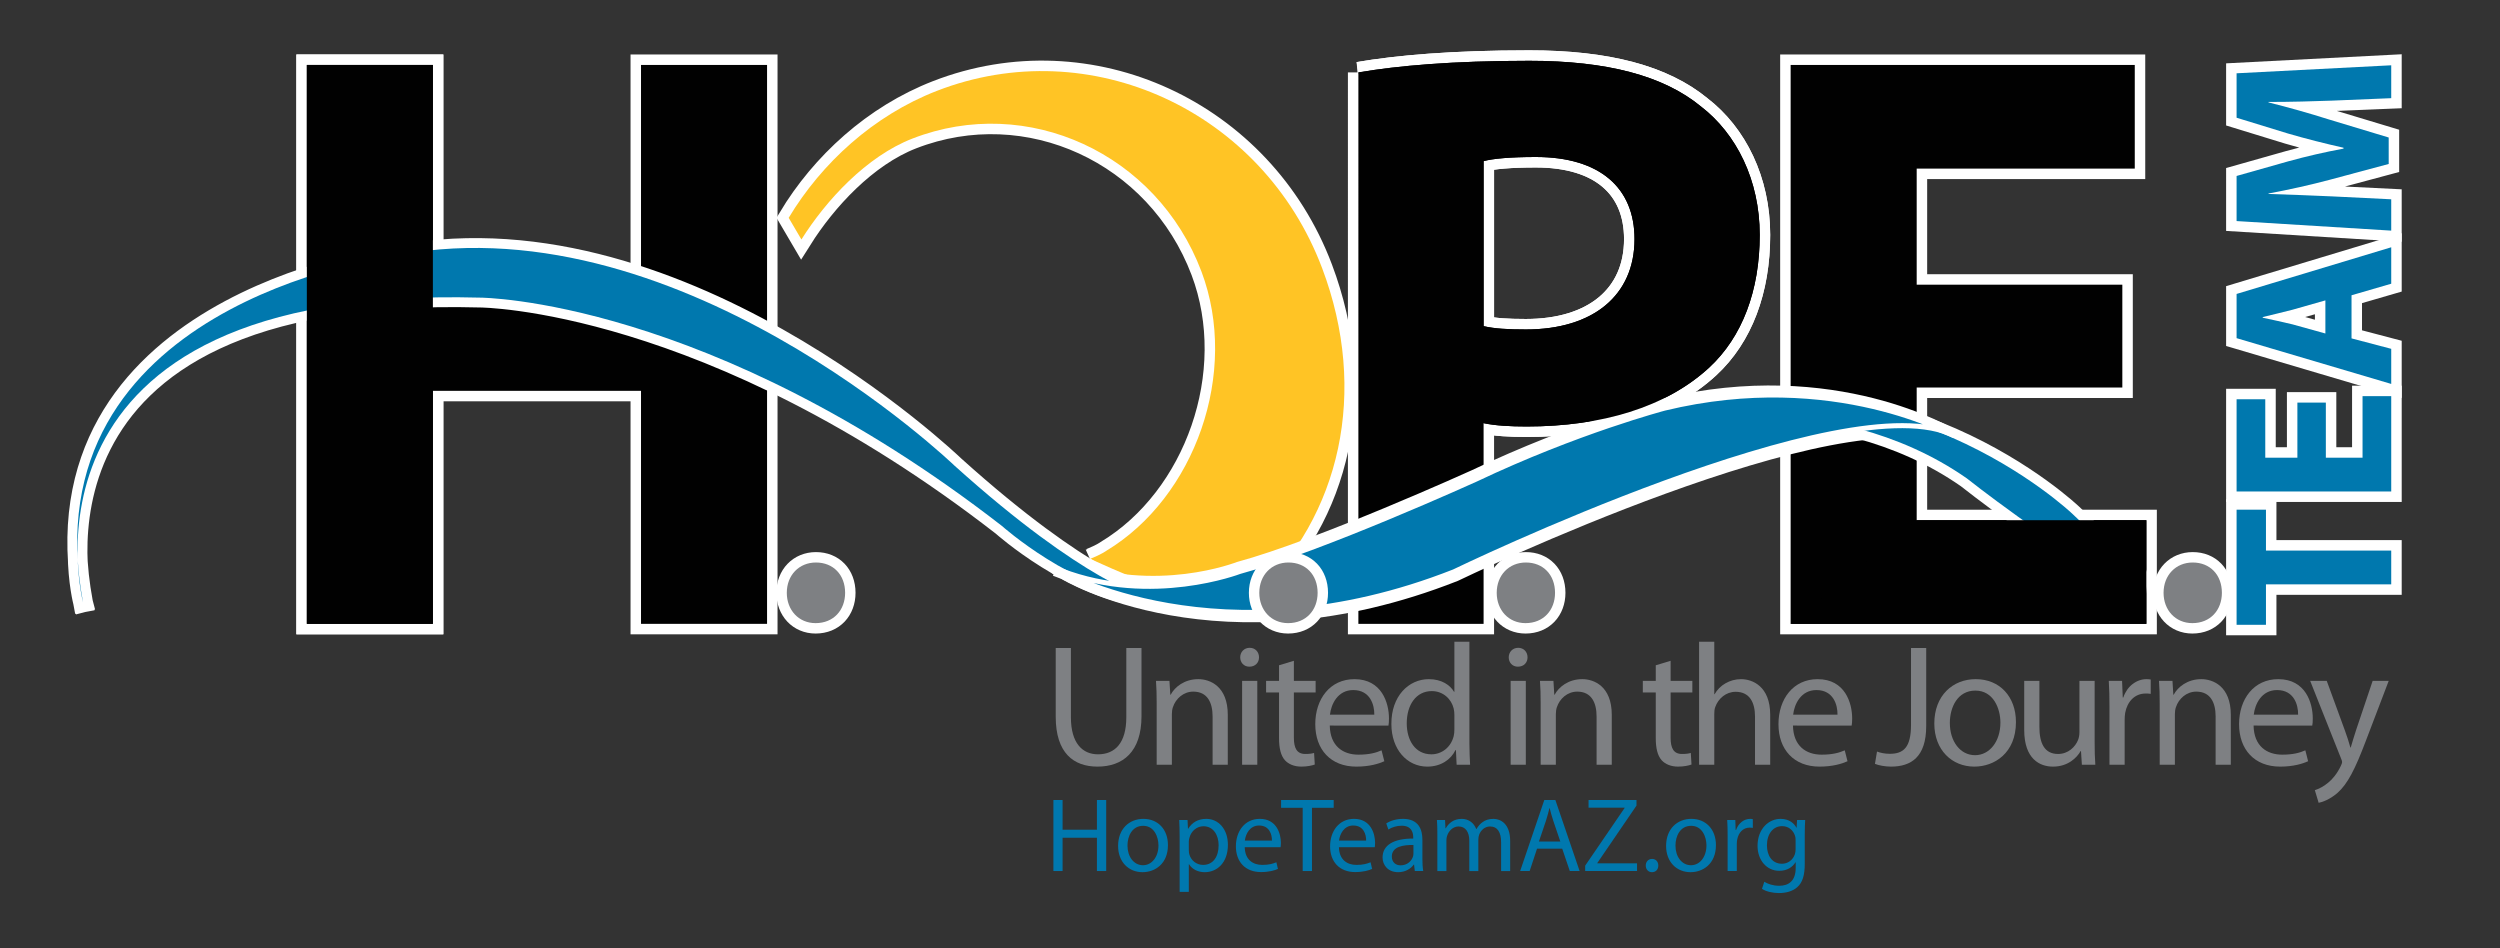 <?xml version="1.0" encoding="utf-8"?>
<!-- Generator: Adobe Illustrator 15.0.0, SVG Export Plug-In . SVG Version: 6.00 Build 0)  -->
<!DOCTYPE svg PUBLIC "-//W3C//DTD SVG 1.1//EN" "http://www.w3.org/Graphics/SVG/1.1/DTD/svg11.dtd">
<svg version="1.1" id="Layer_1" xmlns="http://www.w3.org/2000/svg" xmlns:xlink="http://www.w3.org/1999/xlink" x="0px" y="0px"
	 width="522px" height="198px" viewBox="0 0 522 198" enable-background="new 0 0 522 198" xml:space="preserve">
<rect x="0" y="0" width="522" height="198" fill="#333333" stroke="none"/>
<g>
	<defs>
		<rect id="SVGID_1_" width="522" height="198"/>
	</defs>
	<clipPath id="SVGID_2_">
		<use xlink:href="#SVGID_1_"  overflow="visible"/>
	</clipPath>
	<path clip-path="url(#SVGID_2_)" fill="#FFFFFF" d="M261.903,124.487c17.992-16.699,23.896-42.72,14.152-68.514
		c-12.415-32.868-48.431-49.428-80.442-36.998c-13.219,5.128-24.07,15.081-30.933,26.506l2.656,4.525
		c5.15-8.191,13.594-17.357,23.185-21.075c24.008-9.328,51.023,3.094,60.335,27.744c7.966,21.099-1.371,47.182-19.85,58.326
		c0,0-0.939,0.705-3.342,1.681C227.665,116.682,255.709,130.236,261.903,124.487"/>
	<path clip-path="url(#SVGID_2_)" fill="none" stroke="#FFFFFF" stroke-width="4.374" stroke-miterlimit="10" d="M261.903,124.487
		c17.992-16.699,23.896-42.72,14.152-68.514c-12.415-32.868-48.431-49.428-80.442-36.998c-13.219,5.128-24.07,15.081-30.933,26.506
		l2.656,4.525c5.15-8.191,13.594-17.357,23.185-21.075c24.008-9.328,51.023,3.094,60.335,27.744
		c7.966,21.099-1.371,47.182-19.85,58.326c0,0-0.939,0.705-3.342,1.681C227.665,116.682,255.709,130.236,261.903,124.487z"/>
	<path clip-path="url(#SVGID_2_)" fill="#FFC425" d="M261.903,124.487c17.992-16.699,23.896-42.72,14.152-68.514
		c-12.415-32.868-48.431-49.428-80.442-36.998c-13.219,5.128-24.07,15.081-30.933,26.506l2.656,4.525
		c5.15-8.191,13.594-17.357,23.185-21.075c24.008-9.328,51.023,3.094,60.335,27.744c7.966,21.099-1.371,47.182-19.85,58.326
		c0,0-0.939,0.705-3.342,1.681C227.665,116.682,255.709,130.236,261.903,124.487"/>
	<path clip-path="url(#SVGID_2_)" fill="#FFFFFF" d="M283.629,15.119c8.141-1.386,19.565-2.424,35.669-2.424
		c16.278,0,28.05,3.118,35.844,9.524c7.441,5.713,12.291,15.408,12.291,26.838c0,11.598-3.638,21.294-10.564,27.701
		c-9.002,8.31-22.506,12.293-38.088,12.293c-3.465,0-6.581-0.174-9.005-0.693v41.9h-26.146V15.119z M309.775,68.1
		c2.252,0.522,5.021,0.692,8.831,0.692c14.021,0,22.68-7.097,22.68-18.871c0-10.734-7.271-17.139-20.602-17.139
		c-5.369,0-9.005,0.344-10.909,0.864V68.1z"/>
	<path clip-path="url(#SVGID_2_)" fill="none" stroke="#FFFFFF" stroke-width="4.374" stroke-miterlimit="10" d="M283.629,15.119
		c8.141-1.386,19.565-2.424,35.669-2.424c16.278,0,28.05,3.118,35.844,9.524c7.441,5.713,12.291,15.408,12.291,26.838
		c0,11.598-3.638,21.294-10.564,27.701c-9.002,8.31-22.506,12.293-38.088,12.293c-3.465,0-6.581-0.174-9.005-0.693v41.9h-26.146
		V15.119z M309.775,68.1c2.252,0.522,5.021,0.692,8.831,0.692c14.021,0,22.68-7.097,22.68-18.871
		c0-10.734-7.271-17.139-20.602-17.139c-5.369,0-9.005,0.344-10.909,0.864V68.1z"/>
	<polygon clip-path="url(#SVGID_2_)" fill="#FFFFFF" points="443.143,80.915 400.204,80.915 400.204,108.616 448.162,108.616 
		448.162,130.259 373.885,130.259 373.885,13.562 445.739,13.562 445.739,35.205 400.204,35.205 400.204,59.443 443.143,59.443 	"/>
	<polygon clip-path="url(#SVGID_2_)" fill="none" stroke="#FFFFFF" stroke-width="4.374" stroke-miterlimit="10" points="
		443.143,80.915 400.204,80.915 400.204,108.616 448.162,108.616 448.162,130.259 373.885,130.259 373.885,13.562 445.739,13.562 
		445.739,35.205 400.204,35.205 400.204,59.443 443.143,59.443 	"/>
	<path clip-path="url(#SVGID_2_)" fill="#FFFFFF" d="M90.385,13.561v45.018h43.459V13.561h26.318v116.698h-26.318V81.606H90.385
		v48.652H64.067V13.561H90.385z M90.385,81.606v48.652H64.067V13.561h26.318v45.018"/>
	<path clip-path="url(#SVGID_2_)" fill="none" stroke="#FFFFFF" stroke-width="4.374" stroke-miterlimit="10" d="M90.385,13.561
		v45.018h43.459V13.561h26.318v116.698h-26.318V81.606H90.385v48.652H64.067V13.561H90.385z M90.385,81.606v48.652H64.067V13.561
		h26.318v45.018"/>
	<path clip-path="url(#SVGID_2_)" fill="#FFFFFF" d="M90.385,81.606v48.652H64.067V13.561h26.318v45.018 M90.385,81.606v48.652
		H64.067V13.561h26.318v45.018V81.606z"/>
	<path clip-path="url(#SVGID_2_)" fill="none" stroke="#FFFFFF" stroke-width="4.374" stroke-miterlimit="10" d="M90.385,81.606
		v48.652H64.067V13.561h26.318v45.018 M90.385,81.606v48.652H64.067V13.561h26.318v45.018V81.606z"/>
	<path clip-path="url(#SVGID_2_)" fill="#FFFFFF" d="M283.629,15.119c8.141-1.386,19.565-2.424,35.669-2.424
		c16.278,0,28.05,3.118,35.844,9.524c7.441,5.713,12.291,15.408,12.291,26.838c0,11.598-3.638,21.294-10.564,27.701
		c-9.002,8.31-22.506,12.293-38.088,12.293c-3.465,0-6.581-0.174-9.005-0.693 M309.775,68.1c2.252,0.522,5.021,0.692,8.831,0.692
		c14.021,0,22.68-7.097,22.68-18.871c0-10.734-7.271-17.139-20.602-17.139c-5.369,0-9.005,0.344-10.909,0.864V68.1z"/>
	<path clip-path="url(#SVGID_2_)" fill="none" stroke="#FFFFFF" stroke-width="4.374" stroke-miterlimit="10" d="M283.629,15.119
		c8.141-1.386,19.565-2.424,35.669-2.424c16.278,0,28.05,3.118,35.844,9.524c7.441,5.713,12.291,15.408,12.291,26.838
		c0,11.598-3.638,21.294-10.564,27.701c-9.002,8.31-22.506,12.293-38.088,12.293c-3.465,0-6.581-0.174-9.005-0.693 M309.775,68.1
		c2.252,0.522,5.021,0.692,8.831,0.692c14.021,0,22.68-7.097,22.68-18.871c0-10.734-7.271-17.139-20.602-17.139
		c-5.369,0-9.005,0.344-10.909,0.864V68.1z"/>
	<path clip-path="url(#SVGID_2_)" fill="#010101" d="M283.629,15.119c8.141-1.386,19.565-2.424,35.669-2.424
		c16.278,0,28.05,3.118,35.844,9.524c7.441,5.713,12.291,15.408,12.291,26.838c0,11.598-3.638,21.294-10.564,27.701
		c-9.002,8.31-22.506,12.293-38.088,12.293c-3.465,0-6.581-0.174-9.005-0.693v41.9h-26.146V15.119z M309.775,68.1
		c2.252,0.522,5.021,0.692,8.831,0.692c14.021,0,22.68-7.097,22.68-18.871c0-10.734-7.271-17.139-20.602-17.139
		c-5.369,0-9.005,0.344-10.909,0.864V68.1z"/>
	<polygon clip-path="url(#SVGID_2_)" fill="#010101" points="443.143,80.915 400.204,80.915 400.204,108.616 448.162,108.616 
		448.162,130.259 373.885,130.259 373.885,13.562 445.739,13.562 445.739,35.205 400.204,35.205 400.204,59.443 443.143,59.443 	"/>
	<path clip-path="url(#SVGID_2_)" fill="#010101" d="M90.385,13.561v45.018h43.459V13.561h26.318v116.698h-26.318V81.606H90.385
		v48.652H64.067V13.561H90.385z M90.385,81.606v48.652H64.067V13.561h26.318v45.018"/>
	<path clip-path="url(#SVGID_2_)" fill="#FFFFFF" d="M446.554,119.94c-2.888-2.422-7.28-6.336-13.798-12.615
		c0,0-37.699-36.075-88.13-19.356c0,0,37.328-8.12,66.029,11.899c0,0,17.376,13.806,35.369,23.99L446.554,119.94z"/>
	
		<path clip-path="url(#SVGID_2_)" fill="none" stroke="#FFFFFF" stroke-width="4.113" stroke-linecap="square" stroke-linejoin="bevel" d="
		M446.554,119.94c-2.888-2.422-7.28-6.336-13.798-12.615c0,0-37.699-36.075-88.13-19.356c0,0,37.328-8.12,66.029,11.899
		c0,0,17.376,13.806,35.369,23.99L446.554,119.94z"/>
	<path clip-path="url(#SVGID_2_)" fill="#FFFFFF" d="M17.339,125.78c0,0-17.347-66.33,82.967-63.633
		c0,0,47.718,0.179,108.903,47.675c0,0,14.869,13.27,30.191,14.921c0,0-12.756-2.889-40.077-27.493c0,0-58.852-56.677-118.646-43.49
		C80.677,53.76,5.755,63.829,17.339,125.78"/>
	
		<path clip-path="url(#SVGID_2_)" fill="none" stroke="#FFFFFF" stroke-width="4.113" stroke-linecap="square" stroke-linejoin="bevel" d="
		M17.339,125.78c0,0-17.347-66.33,82.967-63.633c0,0,47.718,0.179,108.903,47.675c0,0,14.869,13.27,30.191,14.921
		c0,0-12.756-2.889-40.077-27.493c0,0-58.852-56.677-118.646-43.49C80.677,53.76,5.755,63.829,17.339,125.78"/>
	<path clip-path="url(#SVGID_2_)" fill="#FFFFFF" d="M222.512,119.023c0,0,32.111,19.671,81.09,0.368
		c0,0,81.636-39.437,103.558-27.887c0,0-24.072-14.883-59.614-6.286c0,0-18.216,4.787-39.398,14.845c0,0-32.275,14.649-49.343,19.27
		C258.804,119.334,241.324,126.21,222.512,119.023"/>
	
		<path clip-path="url(#SVGID_2_)" fill="none" stroke="#FFFFFF" stroke-width="4.113" stroke-linecap="square" stroke-linejoin="bevel" d="
		M222.512,119.023c0,0,32.111,19.671,81.09,0.368c0,0,81.636-39.437,103.558-27.887c0,0-24.072-14.883-59.614-6.286
		c0,0-18.216,4.787-39.398,14.845c0,0-32.275,14.649-49.343,19.27C258.804,119.334,241.324,126.21,222.512,119.023"/>
	<path clip-path="url(#SVGID_2_)" fill="#0078AE" d="M446.096,119.555c-2.888-2.444-7.158-6.273-13.34-12.229
		c0,0-37.699-36.075-88.13-19.357c0,0,37.329-8.119,66.028,11.9c0,0,16.992,13.5,34.77,23.65L446.096,119.555z"/>
	<path clip-path="url(#SVGID_2_)" fill="#0078AE" d="M17.339,125.78c0,0-17.347-66.33,82.967-63.633
		c0,0,47.718,0.179,108.903,47.675c0,0,14.869,13.27,30.191,14.921c0,0-12.756-2.889-40.077-27.493c0,0-58.852-56.677-118.646-43.49
		C80.677,53.76,5.755,63.829,17.339,125.78"/>
	<path clip-path="url(#SVGID_2_)" fill="#0078AE" d="M221.017,119.023c0,0,33.607,19.671,82.585,0.368
		c0,0,82.506-39.971,104.428-28.419c0,0-24.94-14.35-60.483-5.753c0,0-18.215,4.787-39.398,14.845c0,0-32.274,14.649-49.344,19.27
		c0,0-18.32,7.051-37.133-0.136"/>
	<path clip-path="url(#SVGID_2_)" fill="none" stroke="#FFFFFF" stroke-width="1.048" stroke-miterlimit="10" d="M221.017,119.023
		c0,0,33.607,19.671,82.585,0.368c0,0,82.506-39.971,104.428-28.419c0,0-24.94-14.35-60.483-5.753c0,0-18.215,4.787-39.398,14.845
		c0,0-32.274,14.649-49.344,19.27c0,0-18.32,7.051-37.133-0.136"/>
	<path clip-path="url(#SVGID_2_)" fill="#010101" d="M90.385,81.606v48.652H64.067V13.561h26.318v45.018 M90.385,81.606v48.652
		H64.067V13.561h26.318v45.018V81.606z"/>
	<path clip-path="url(#SVGID_2_)" fill="#FFFFFF" d="M262.94,123.781c0-3.687,2.563-6.33,6.09-6.33c3.605,0,6.088,2.563,6.088,6.33
		c0,3.605-2.404,6.329-6.167,6.329C265.425,130.11,262.94,127.387,262.94,123.781"/>
	<path clip-path="url(#SVGID_2_)" fill="none" stroke="#FFFFFF" stroke-width="4.347" stroke-miterlimit="10" d="M262.94,123.781
		c0-3.687,2.563-6.33,6.09-6.33c3.605,0,6.088,2.563,6.088,6.33c0,3.605-2.404,6.329-6.167,6.329
		C265.425,130.11,262.94,127.387,262.94,123.781z"/>
	<path clip-path="url(#SVGID_2_)" fill="#7E8083" d="M262.94,123.781c0-3.687,2.563-6.33,6.09-6.33c3.605,0,6.088,2.563,6.088,6.33
		c0,3.605-2.404,6.329-6.167,6.329C265.425,130.11,262.94,127.387,262.94,123.781"/>
	<path clip-path="url(#SVGID_2_)" fill="#FFFFFF" d="M164.283,123.781c0-3.687,2.565-6.33,6.09-6.33c3.606,0,6.088,2.563,6.088,6.33
		c0,3.605-2.404,6.329-6.167,6.329C166.768,130.11,164.283,127.387,164.283,123.781"/>
	<path clip-path="url(#SVGID_2_)" fill="none" stroke="#FFFFFF" stroke-width="4.347" stroke-miterlimit="10" d="M164.283,123.781
		c0-3.687,2.565-6.33,6.09-6.33c3.606,0,6.088,2.563,6.088,6.33c0,3.605-2.404,6.329-6.167,6.329
		C166.768,130.11,164.283,127.387,164.283,123.781z"/>
	<path clip-path="url(#SVGID_2_)" fill="#7E8083" d="M164.283,123.781c0-3.687,2.565-6.33,6.09-6.33c3.606,0,6.088,2.563,6.088,6.33
		c0,3.605-2.404,6.329-6.167,6.329C166.768,130.11,164.283,127.387,164.283,123.781"/>
	<path clip-path="url(#SVGID_2_)" fill="#FFFFFF" d="M312.514,123.781c0-3.687,2.563-6.33,6.09-6.33c3.606,0,6.087,2.563,6.087,6.33
		c0,3.605-2.401,6.329-6.166,6.329C314.999,130.11,312.514,127.387,312.514,123.781"/>
	<path clip-path="url(#SVGID_2_)" fill="none" stroke="#FFFFFF" stroke-width="4.347" stroke-miterlimit="10" d="M312.514,123.781
		c0-3.687,2.563-6.33,6.09-6.33c3.606,0,6.087,2.563,6.087,6.33c0,3.605-2.401,6.329-6.166,6.329
		C314.999,130.11,312.514,127.387,312.514,123.781z"/>
	<path clip-path="url(#SVGID_2_)" fill="#7E8083" d="M312.514,123.781c0-3.687,2.563-6.33,6.09-6.33c3.606,0,6.087,2.563,6.087,6.33
		c0,3.605-2.401,6.329-6.166,6.329C314.999,130.11,312.514,127.387,312.514,123.781"/>
	<path clip-path="url(#SVGID_2_)" fill="#FFFFFF" d="M451.752,123.781c0-3.687,2.564-6.33,6.09-6.33c3.607,0,6.089,2.563,6.089,6.33
		c0,3.605-2.403,6.329-6.166,6.329C454.237,130.11,451.752,127.387,451.752,123.781"/>
	<path clip-path="url(#SVGID_2_)" fill="none" stroke="#FFFFFF" stroke-width="4.347" stroke-miterlimit="10" d="M451.752,123.781
		c0-3.687,2.564-6.33,6.09-6.33c3.607,0,6.089,2.563,6.089,6.33c0,3.605-2.403,6.329-6.166,6.329
		C454.237,130.11,451.752,127.387,451.752,123.781z"/>
	<path clip-path="url(#SVGID_2_)" fill="#7E8083" d="M451.752,123.781c0-3.687,2.564-6.33,6.09-6.33c3.607,0,6.089,2.563,6.089,6.33
		c0,3.605-2.403,6.329-6.166,6.329C454.237,130.11,451.752,127.387,451.752,123.781"/>
	<path clip-path="url(#SVGID_2_)" fill="#010101" d="M283.629,15.119c8.141-1.386,19.565-2.424,35.669-2.424
		c16.278,0,28.05,3.118,35.844,9.524c7.441,5.713,12.291,15.408,12.291,26.838c0,11.598-3.638,21.294-10.564,27.701
		c-9.002,8.31-22.506,12.293-38.088,12.293c-3.465,0-6.581-0.174-9.005-0.693 M309.775,68.1c2.252,0.522,5.021,0.692,8.831,0.692
		c14.021,0,22.68-7.097,22.68-18.871c0-10.734-7.271-17.139-20.602-17.139c-5.369,0-9.005,0.344-10.909,0.864V68.1z"/>
	<polyline clip-path="url(#SVGID_2_)" fill="#010101" points="400.204,108.616 448.163,108.616 448.163,130.259 373.885,130.259 	
		"/>
	<polygon clip-path="url(#SVGID_2_)" fill="#FFFFFF" points="473.133,122.013 473.133,130.458 466.999,130.458 466.999,106.422 
		473.133,106.422 473.133,114.96 499.288,114.96 499.288,122.013 	"/>
	<polygon clip-path="url(#SVGID_2_)" fill="none" stroke="#FFFFFF" stroke-width="4.374" stroke-miterlimit="10" points="
		473.133,122.013 473.133,130.458 466.999,130.458 466.999,106.422 473.133,106.422 473.133,114.96 499.288,114.96 499.288,122.013 
			"/>
	<polygon clip-path="url(#SVGID_2_)" fill="#FFFFFF" points="485.636,84.062 485.636,95.568 493.299,95.568 493.299,82.715 
		499.289,82.715 499.289,102.621 467,102.621 467,83.366 472.988,83.366 472.988,95.568 479.695,95.568 479.695,84.062 	"/>
	<polygon clip-path="url(#SVGID_2_)" fill="none" stroke="#FFFFFF" stroke-width="4.374" stroke-miterlimit="10" points="
		485.636,84.062 485.636,95.568 493.299,95.568 493.299,82.715 499.289,82.715 499.289,102.621 467,102.621 467,83.366 
		472.988,83.366 472.988,95.568 479.695,95.568 479.695,84.062 	"/>
	<path clip-path="url(#SVGID_2_)" fill="#FFFFFF" d="M491,70.655l8.289,2.18v7.331L467,70.608v-9.233l32.289-9.744v7.609L491,61.653
		V70.655z M485.54,62.72l-6.852,1.949c-1.916,0.51-4.358,1.067-6.228,1.531v0.139c1.917,0.418,4.358,0.929,6.228,1.392l6.852,1.903
		V62.72z"/>
	<path clip-path="url(#SVGID_2_)" fill="none" stroke="#FFFFFF" stroke-width="4.374" stroke-miterlimit="10" d="M491,70.655
		l8.289,2.18v7.331L467,70.608v-9.233l32.289-9.744v7.609L491,61.653V70.655z M485.54,62.72l-6.852,1.949
		c-1.916,0.51-4.358,1.067-6.228,1.531v0.139c1.917,0.418,4.358,0.929,6.228,1.392l6.852,1.903V62.72z"/>
	<path clip-path="url(#SVGID_2_)" fill="#FFFFFF" d="M486.928,21.011c-3.879,0.138-8.525,0.277-13.269,0.277v0.094
		c4.119,1.02,8.719,2.32,12.502,3.526l12.599,3.804v5.522l-12.453,3.341c-3.831,1.02-8.384,2.041-12.647,2.829v0.093
		c4.359,0.14,9.341,0.326,13.365,0.511l12.264,0.603v6.543l-32.289-1.996V36.74l10.827-3.064c3.69-1.019,7.713-1.948,11.499-2.643
		v-0.186c-3.738-0.836-7.954-1.902-11.593-2.969l-10.733-3.296v-9.279l32.289-1.67V20.5L486.928,21.011z"/>
	<path clip-path="url(#SVGID_2_)" fill="none" stroke="#FFFFFF" stroke-width="4.374" stroke-miterlimit="10" d="M486.928,21.011
		c-3.879,0.138-8.525,0.277-13.269,0.277v0.094c4.119,1.02,8.719,2.32,12.502,3.526l12.599,3.804v5.522l-12.453,3.341
		c-3.831,1.02-8.384,2.041-12.647,2.829v0.093c4.359,0.14,9.341,0.326,13.365,0.511l12.264,0.603v6.543l-32.289-1.996V36.74
		l10.827-3.064c3.69-1.019,7.713-1.948,11.499-2.643v-0.186c-3.738-0.836-7.954-1.902-11.593-2.969l-10.733-3.296v-9.279
		l32.289-1.67V20.5L486.928,21.011z"/>
	<polygon clip-path="url(#SVGID_2_)" fill="#0078AE" points="473.133,122.013 473.133,130.458 466.999,130.458 466.999,106.422 
		473.133,106.422 473.133,114.96 499.288,114.96 499.288,122.013 	"/>
	<polygon clip-path="url(#SVGID_2_)" fill="#0078AE" points="485.636,84.062 485.636,95.568 493.299,95.568 493.299,82.715 
		499.289,82.715 499.289,102.621 467,102.621 467,83.366 472.988,83.366 472.988,95.568 479.695,95.568 479.695,84.062 	"/>
	<path clip-path="url(#SVGID_2_)" fill="#0078AE" d="M491,70.655l8.289,2.18v7.331L467,70.608v-9.233l32.289-9.744v7.609L491,61.653
		V70.655z M485.54,62.72l-6.852,1.949c-1.916,0.51-4.358,1.067-6.228,1.531v0.139c1.917,0.418,4.358,0.929,6.228,1.392l6.852,1.903
		V62.72z"/>
	<path clip-path="url(#SVGID_2_)" fill="#0078AE" d="M486.928,21.011c-3.879,0.138-8.525,0.277-13.269,0.277v0.094
		c4.119,1.02,8.719,2.32,12.502,3.526l12.599,3.804v5.522l-12.453,3.341c-3.831,1.02-8.384,2.041-12.647,2.829v0.093
		c4.359,0.14,9.341,0.326,13.365,0.511l12.264,0.603v6.543l-32.289-1.996V36.74l10.827-3.064c3.69-1.019,7.713-1.948,11.499-2.643
		v-0.186c-3.738-0.836-7.954-1.902-11.593-2.969l-10.733-3.296v-9.279l32.289-1.67V20.5L486.928,21.011z"/>
	<path clip-path="url(#SVGID_2_)" fill="#7E8083" d="M223.605,135.297v14.466c0,5.425,2.415,7.739,5.658,7.739
		c3.568,0,5.911-2.387,5.911-7.739v-14.466h3.171v14.247c0,7.487-3.928,10.525-9.19,10.525c-4.973,0-8.721-2.821-8.721-10.416
		v-14.356H223.605z"/>
	<path clip-path="url(#SVGID_2_)" fill="#7E8083" d="M241.515,146.905c0-1.845-0.035-3.292-0.144-4.736h2.811l0.18,2.892h0.072
		c0.864-1.627,2.883-3.254,5.766-3.254c2.415,0,6.162,1.447,6.162,7.45v10.416h-3.171v-10.091c0-2.819-1.046-5.172-4.036-5.172
		c-2.054,0-3.675,1.482-4.253,3.255c-0.144,0.397-0.215,0.94-0.215,1.482v10.525h-3.172V146.905z"/>
	<path clip-path="url(#SVGID_2_)" fill="#7E8083" d="M259.352,142.17h3.171v17.501h-3.171V142.17z M262.884,137.251
		c0,1.084-0.757,1.952-2.019,1.952c-1.153,0-1.91-0.868-1.91-1.952c0-1.086,0.794-1.989,1.983-1.989
		C262.091,135.262,262.884,136.128,262.884,137.251"/>
	<path clip-path="url(#SVGID_2_)" fill="#7E8083" d="M270.161,137.973v4.195h4.541v2.423h-4.541v9.439
		c0,2.17,0.613,3.399,2.378,3.399c0.866,0,1.37-0.073,1.84-0.217l0.144,2.423c-0.613,0.217-1.586,0.434-2.812,0.434
		c-1.476,0-2.665-0.507-3.423-1.337c-0.864-0.977-1.226-2.532-1.226-4.595v-9.547h-2.702v-2.423h2.702v-3.255L270.161,137.973z"/>
	<path clip-path="url(#SVGID_2_)" fill="#7E8083" d="M277.657,151.498c0.072,4.304,2.773,6.075,5.981,6.075
		c2.271,0,3.677-0.396,4.83-0.904l0.577,2.279c-1.117,0.507-3.063,1.122-5.838,1.122c-5.371,0-8.577-3.58-8.577-8.862
		c0-5.279,3.099-9.401,8.18-9.401c5.73,0,7.208,4.99,7.208,8.209c0,0.651-0.038,1.123-0.108,1.482H277.657z M286.955,149.22
		c0.037-1.988-0.83-5.136-4.397-5.136c-3.243,0-4.612,2.93-4.865,5.136H286.955z"/>
	<path clip-path="url(#SVGID_2_)" fill="#7E8083" d="M306.81,133.994v21.156c0,1.556,0.072,3.327,0.145,4.521h-2.812l-0.145-3.037
		h-0.106c-0.938,1.953-3.027,3.436-5.875,3.436c-4.217,0-7.496-3.58-7.496-8.896c-0.036-5.823,3.604-9.366,7.82-9.366
		c2.701,0,4.47,1.266,5.261,2.641h0.073v-10.453H306.81z M303.675,149.292c0-0.398-0.036-0.94-0.144-1.339
		c-0.47-1.988-2.2-3.652-4.578-3.652c-3.279,0-5.225,2.895-5.225,6.729c0,3.543,1.766,6.473,5.154,6.473
		c2.125,0,4.07-1.447,4.648-3.798c0.107-0.435,0.144-0.867,0.144-1.374V149.292z"/>
	<path clip-path="url(#SVGID_2_)" fill="#7E8083" d="M318.952,137.251c0,1.084-0.757,1.952-2.02,1.952
		c-1.151,0-1.909-0.868-1.909-1.952c0-1.086,0.794-1.989,1.982-1.989C318.159,135.262,318.952,136.128,318.952,137.251
		 M315.421,142.17h3.17v17.501h-3.17V142.17z"/>
	<path clip-path="url(#SVGID_2_)" fill="#7E8083" d="M321.69,146.905c0-1.845-0.037-3.292-0.145-4.736h2.812l0.179,2.892h0.072
		c0.866-1.627,2.882-3.254,5.768-3.254c2.413,0,6.161,1.447,6.161,7.45v10.416h-3.171v-10.091c0-2.819-1.046-5.172-4.036-5.172
		c-2.055,0-3.677,1.482-4.253,3.255c-0.144,0.397-0.217,0.94-0.217,1.482v10.525h-3.17V146.905z"/>
	<path clip-path="url(#SVGID_2_)" fill="#7E8083" d="M374.372,151.498c0.071,4.304,2.774,6.075,5.981,6.075
		c2.271,0,3.676-0.396,4.829-0.904l0.578,2.279c-1.119,0.507-3.064,1.122-5.839,1.122c-5.37,0-8.577-3.58-8.577-8.862
		c0-5.279,3.099-9.401,8.182-9.401c5.729,0,7.206,4.99,7.206,8.209c0,0.651-0.036,1.123-0.108,1.482H374.372z M383.67,149.22
		c0.035-1.988-0.829-5.136-4.396-5.136c-3.243,0-4.613,2.93-4.865,5.136H383.67z"/>
	<path clip-path="url(#SVGID_2_)" fill="#7E8083" d="M399.02,135.297h3.171v16.309c0,6.477-3.171,8.464-7.353,8.464
		c-1.188,0-2.595-0.253-3.349-0.579l0.43-2.567c0.649,0.254,1.585,0.471,2.668,0.471c2.811,0,4.433-1.268,4.433-6.039V135.297z"/>
	<path clip-path="url(#SVGID_2_)" fill="#7E8083" d="M420.929,150.776c0,6.471-4.504,9.293-8.686,9.293
		c-4.684,0-8.359-3.472-8.359-9.005c0-5.822,3.855-9.258,8.648-9.258C417.54,141.807,420.929,145.459,420.929,150.776
		 M407.127,150.956c0,3.834,2.161,6.727,5.262,6.727c3.027,0,5.297-2.857,5.297-6.8c0-2.965-1.479-6.688-5.227-6.688
		C408.748,144.194,407.127,147.665,407.127,150.956"/>
	<path clip-path="url(#SVGID_2_)" fill="#7E8083" d="M437.36,154.861c0,1.845,0.037,3.436,0.144,4.811h-2.811l-0.181-2.858h-0.07
		c-0.794,1.411-2.668,3.256-5.767,3.256c-2.739,0-6.019-1.555-6.019-7.667v-10.233h3.171v9.655c0,3.326,1.045,5.604,3.893,5.604
		c2.125,0,3.604-1.481,4.18-2.929c0.181-0.434,0.288-1.014,0.288-1.628v-10.703h3.172V154.861z"/>
	<path clip-path="url(#SVGID_2_)" fill="#7E8083" d="M440.458,147.629c0-2.062-0.035-3.833-0.145-5.46h2.775l0.145,3.472h0.108
		c0.794-2.353,2.738-3.834,4.863-3.834c0.326,0,0.579,0.036,0.866,0.072v3c-0.324-0.069-0.649-0.069-1.08-0.069
		c-2.235,0-3.82,1.663-4.254,4.049c-0.071,0.434-0.108,0.977-0.108,1.482v9.33h-3.171V147.629z"/>
	<path clip-path="url(#SVGID_2_)" fill="#7E8083" d="M450.944,146.905c0-1.845-0.036-3.292-0.145-4.736h2.812l0.18,2.892h0.071
		c0.865-1.627,2.884-3.254,5.767-3.254c2.414,0,6.162,1.447,6.162,7.45v10.416h-3.17v-10.091c0-2.819-1.046-5.172-4.038-5.172
		c-2.054,0-3.675,1.482-4.251,3.255c-0.145,0.397-0.217,0.94-0.217,1.482v10.525h-3.171V146.905z"/>
	<path clip-path="url(#SVGID_2_)" fill="#7E8083" d="M470.547,151.498c0.072,4.304,2.776,6.075,5.983,6.075
		c2.269,0,3.674-0.396,4.827-0.904l0.577,2.279c-1.119,0.507-3.063,1.122-5.838,1.122c-5.37,0-8.577-3.58-8.577-8.862
		c0-5.279,3.1-9.401,8.182-9.401c5.729,0,7.206,4.99,7.206,8.209c0,0.651-0.035,1.123-0.108,1.482H470.547z M479.845,149.22
		c0.035-1.988-0.829-5.136-4.396-5.136c-3.243,0-4.612,2.93-4.865,5.136H479.845z"/>
	<path clip-path="url(#SVGID_2_)" fill="#7E8083" d="M485.827,142.169l3.782,10.343c0.432,1.157,0.865,2.531,1.153,3.58h0.071
		c0.324-1.049,0.687-2.387,1.118-3.653l3.458-10.27h3.352l-4.756,12.476c-2.27,6.003-3.819,9.042-5.981,10.957
		c-1.586,1.339-3.101,1.88-3.893,2.026l-0.793-2.639c0.793-0.255,1.837-0.762,2.777-1.557c0.862-0.687,1.908-1.918,2.664-3.545
		c0.145-0.325,0.253-0.578,0.253-0.759s-0.073-0.435-0.253-0.832l-6.415-16.128H485.827z"/>
	<path clip-path="url(#SVGID_2_)" fill="#7E8083" d="M348.823,137.973v4.195h4.54v2.423h-4.54v9.439c0,2.17,0.613,3.399,2.379,3.399
		c0.866,0,1.369-0.073,1.837-0.217l0.146,2.423c-0.613,0.217-1.587,0.434-2.812,0.434c-1.477,0-2.666-0.507-3.424-1.337
		c-0.863-0.977-1.225-2.532-1.225-4.595v-9.547h-2.703v-2.423h2.703v-3.255L348.823,137.973z"/>
	<path clip-path="url(#SVGID_2_)" fill="#7E8083" d="M354.77,133.994h3.171v10.958h0.072c0.505-0.903,1.298-1.735,2.271-2.277
		c0.937-0.543,2.054-0.868,3.243-0.868c2.342,0,6.091,1.447,6.091,7.449v10.416h-3.171v-10.054c0-2.821-1.045-5.171-4.037-5.171
		c-2.055,0-3.64,1.445-4.252,3.146c-0.181,0.47-0.217,0.94-0.217,1.519v10.561h-3.171V133.994z"/>
	<polygon clip-path="url(#SVGID_2_)" fill="#0078AE" points="221.867,167.04 221.867,173.245 229.04,173.245 229.04,167.04 
		230.976,167.04 230.976,181.87 229.04,181.87 229.04,174.917 221.867,174.917 221.867,181.87 219.952,181.87 219.952,167.04 	"/>
	<path clip-path="url(#SVGID_2_)" fill="#0078AE" d="M243.867,176.457c0,3.938-2.727,5.655-5.303,5.655
		c-2.881,0-5.104-2.112-5.104-5.479c0-3.564,2.332-5.655,5.281-5.655C241.8,170.979,243.867,173.201,243.867,176.457
		 M235.418,176.567c0,2.332,1.343,4.093,3.235,4.093c1.848,0,3.235-1.738,3.235-4.137c0-1.805-0.903-4.093-3.191-4.093
		C236.408,172.431,235.418,174.543,235.418,176.567"/>
	<path clip-path="url(#SVGID_2_)" fill="#0078AE" d="M246.309,174.697c0-1.364-0.044-2.465-0.088-3.476h1.738l0.088,1.825h0.044
		c0.792-1.298,2.046-2.068,3.784-2.068c2.575,0,4.511,2.179,4.511,5.413c0,3.828-2.332,5.721-4.841,5.721
		c-1.408,0-2.64-0.616-3.278-1.673h-0.044v5.787h-1.914V174.697z M248.223,177.535c0,0.286,0.044,0.551,0.088,0.792
		c0.352,1.343,1.518,2.267,2.904,2.267c2.047,0,3.235-1.672,3.235-4.114c0-2.135-1.123-3.961-3.168-3.961
		c-1.321,0-2.553,0.946-2.927,2.398c-0.066,0.242-0.132,0.528-0.132,0.792V177.535z"/>
	<path clip-path="url(#SVGID_2_)" fill="#0078AE" d="M259.904,176.897c0.044,2.618,1.716,3.696,3.652,3.696
		c1.386,0,2.223-0.242,2.948-0.55l0.33,1.386c-0.682,0.309-1.848,0.66-3.542,0.66c-3.279,0-5.237-2.156-5.237-5.368
		c0-3.213,1.892-5.743,4.995-5.743c3.477,0,4.4,3.059,4.4,5.017c0,0.396-0.044,0.703-0.066,0.902H259.904z M265.581,175.511
		c0.021-1.231-0.506-3.146-2.685-3.146c-1.958,0-2.816,1.805-2.97,3.146H265.581z"/>
	<polygon clip-path="url(#SVGID_2_)" fill="#0078AE" points="272.004,168.668 267.493,168.668 267.493,167.04 278.474,167.04 
		278.474,168.668 273.94,168.668 273.94,181.87 272.004,181.87 	"/>
	<path clip-path="url(#SVGID_2_)" fill="#0078AE" d="M279.572,176.897c0.044,2.618,1.716,3.696,3.652,3.696
		c1.386,0,2.223-0.242,2.948-0.55l0.33,1.386c-0.682,0.309-1.848,0.66-3.542,0.66c-3.279,0-5.237-2.156-5.237-5.368
		c0-3.213,1.893-5.743,4.995-5.743c3.477,0,4.4,3.059,4.4,5.017c0,0.396-0.044,0.703-0.066,0.902H279.572z M285.249,175.511
		c0.021-1.231-0.506-3.146-2.685-3.146c-1.958,0-2.816,1.805-2.971,3.146H285.249z"/>
	<path clip-path="url(#SVGID_2_)" fill="#0078AE" d="M295.412,181.87l-0.154-1.342h-0.065c-0.594,0.836-1.738,1.584-3.257,1.584
		c-2.156,0-3.256-1.519-3.256-3.059c0-2.574,2.288-3.982,6.402-3.961v-0.22c0-0.88-0.242-2.464-2.42-2.464
		c-0.99,0-2.024,0.308-2.772,0.792l-0.44-1.276c0.88-0.572,2.156-0.946,3.499-0.946c3.256,0,4.048,2.223,4.048,4.356v3.982
		c0,0.925,0.044,1.826,0.177,2.553H295.412z M295.126,176.436c-2.112-0.044-4.511,0.33-4.511,2.398c0,1.254,0.837,1.848,1.826,1.848
		c1.387,0,2.267-0.88,2.575-1.782c0.065-0.197,0.109-0.418,0.109-0.616V176.436z"/>
	<path clip-path="url(#SVGID_2_)" fill="#0078AE" d="M300.119,174.103c0-1.1-0.022-2.002-0.088-2.882h1.693l0.089,1.716h0.065
		c0.594-1.012,1.585-1.958,3.344-1.958c1.453,0,2.554,0.88,3.016,2.135h0.044c0.33-0.595,0.748-1.057,1.188-1.387
		c0.638-0.484,1.342-0.748,2.354-0.748c1.408,0,3.499,0.924,3.499,4.621v6.271h-1.893v-6.029c0-2.046-0.749-3.278-2.311-3.278
		c-1.1,0-1.958,0.814-2.288,1.761c-0.088,0.264-0.154,0.616-0.154,0.967v6.58h-1.892v-6.381c0-1.694-0.748-2.927-2.223-2.927
		c-1.21,0-2.091,0.969-2.398,1.936c-0.109,0.287-0.154,0.617-0.154,0.947v6.425h-1.892V174.103z"/>
	<path clip-path="url(#SVGID_2_)" fill="#0078AE" d="M320.932,177.205l-1.54,4.665h-1.98l5.039-14.83h2.311l5.061,14.83h-2.048
		l-1.583-4.665H320.932z M325.795,175.709l-1.452-4.269c-0.33-0.968-0.551-1.848-0.771-2.706h-0.044
		c-0.22,0.88-0.463,1.782-0.748,2.685l-1.452,4.29H325.795z"/>
	<polygon clip-path="url(#SVGID_2_)" fill="#0078AE" points="330.985,180.748 339.215,168.712 339.215,168.646 331.689,168.646 
		331.689,167.04 341.701,167.04 341.701,168.206 333.516,180.198 333.516,180.264 341.811,180.264 341.811,181.87 330.985,181.87 	
		"/>
	<path clip-path="url(#SVGID_2_)" fill="#0078AE" d="M343.636,180.726c0-0.813,0.55-1.386,1.32-1.386
		c0.77,0,1.298,0.573,1.298,1.386c0,0.793-0.506,1.387-1.32,1.387C344.163,182.112,343.636,181.519,343.636,180.726"/>
	<path clip-path="url(#SVGID_2_)" fill="#0078AE" d="M358.288,176.457c0,3.938-2.728,5.655-5.303,5.655
		c-2.882,0-5.104-2.112-5.104-5.479c0-3.564,2.333-5.655,5.281-5.655C356.221,170.979,358.288,173.201,358.288,176.457
		 M349.839,176.567c0,2.332,1.343,4.093,3.235,4.093c1.848,0,3.234-1.738,3.234-4.137c0-1.805-0.902-4.093-3.19-4.093
		C350.829,172.431,349.839,174.543,349.839,176.567"/>
	<path clip-path="url(#SVGID_2_)" fill="#0078AE" d="M360.729,174.543c0-1.254-0.022-2.332-0.088-3.322h1.693l0.066,2.09h0.088
		c0.484-1.43,1.65-2.332,2.948-2.332c0.221,0,0.375,0.022,0.551,0.066v1.826c-0.198-0.044-0.396-0.066-0.66-0.066
		c-1.364,0-2.332,1.034-2.597,2.486c-0.044,0.265-0.088,0.572-0.088,0.902v5.677h-1.914V174.543z"/>
	<path clip-path="url(#SVGID_2_)" fill="#0078AE" d="M376.922,171.221c-0.044,0.77-0.088,1.628-0.088,2.927v6.183
		c0,2.442-0.483,3.938-1.519,4.863c-1.033,0.968-2.53,1.275-3.872,1.275c-1.276,0-2.685-0.308-3.543-0.88l0.484-1.475
		c0.704,0.44,1.805,0.836,3.125,0.836c1.979,0,3.432-1.034,3.432-3.718v-1.188h-0.044c-0.594,0.99-1.738,1.782-3.388,1.782
		c-2.641,0-4.533-2.244-4.533-5.192c0-3.609,2.354-5.655,4.797-5.655c1.849,0,2.86,0.968,3.322,1.849h0.044l0.088-1.606H376.922z
		 M374.92,175.423c0-0.33-0.022-0.616-0.11-0.88c-0.352-1.122-1.298-2.046-2.706-2.046c-1.849,0-3.169,1.562-3.169,4.026
		c0,2.09,1.057,3.828,3.146,3.828c1.188,0,2.267-0.748,2.685-1.979c0.11-0.33,0.154-0.704,0.154-1.034V175.423z"/>
</g>
</svg>
